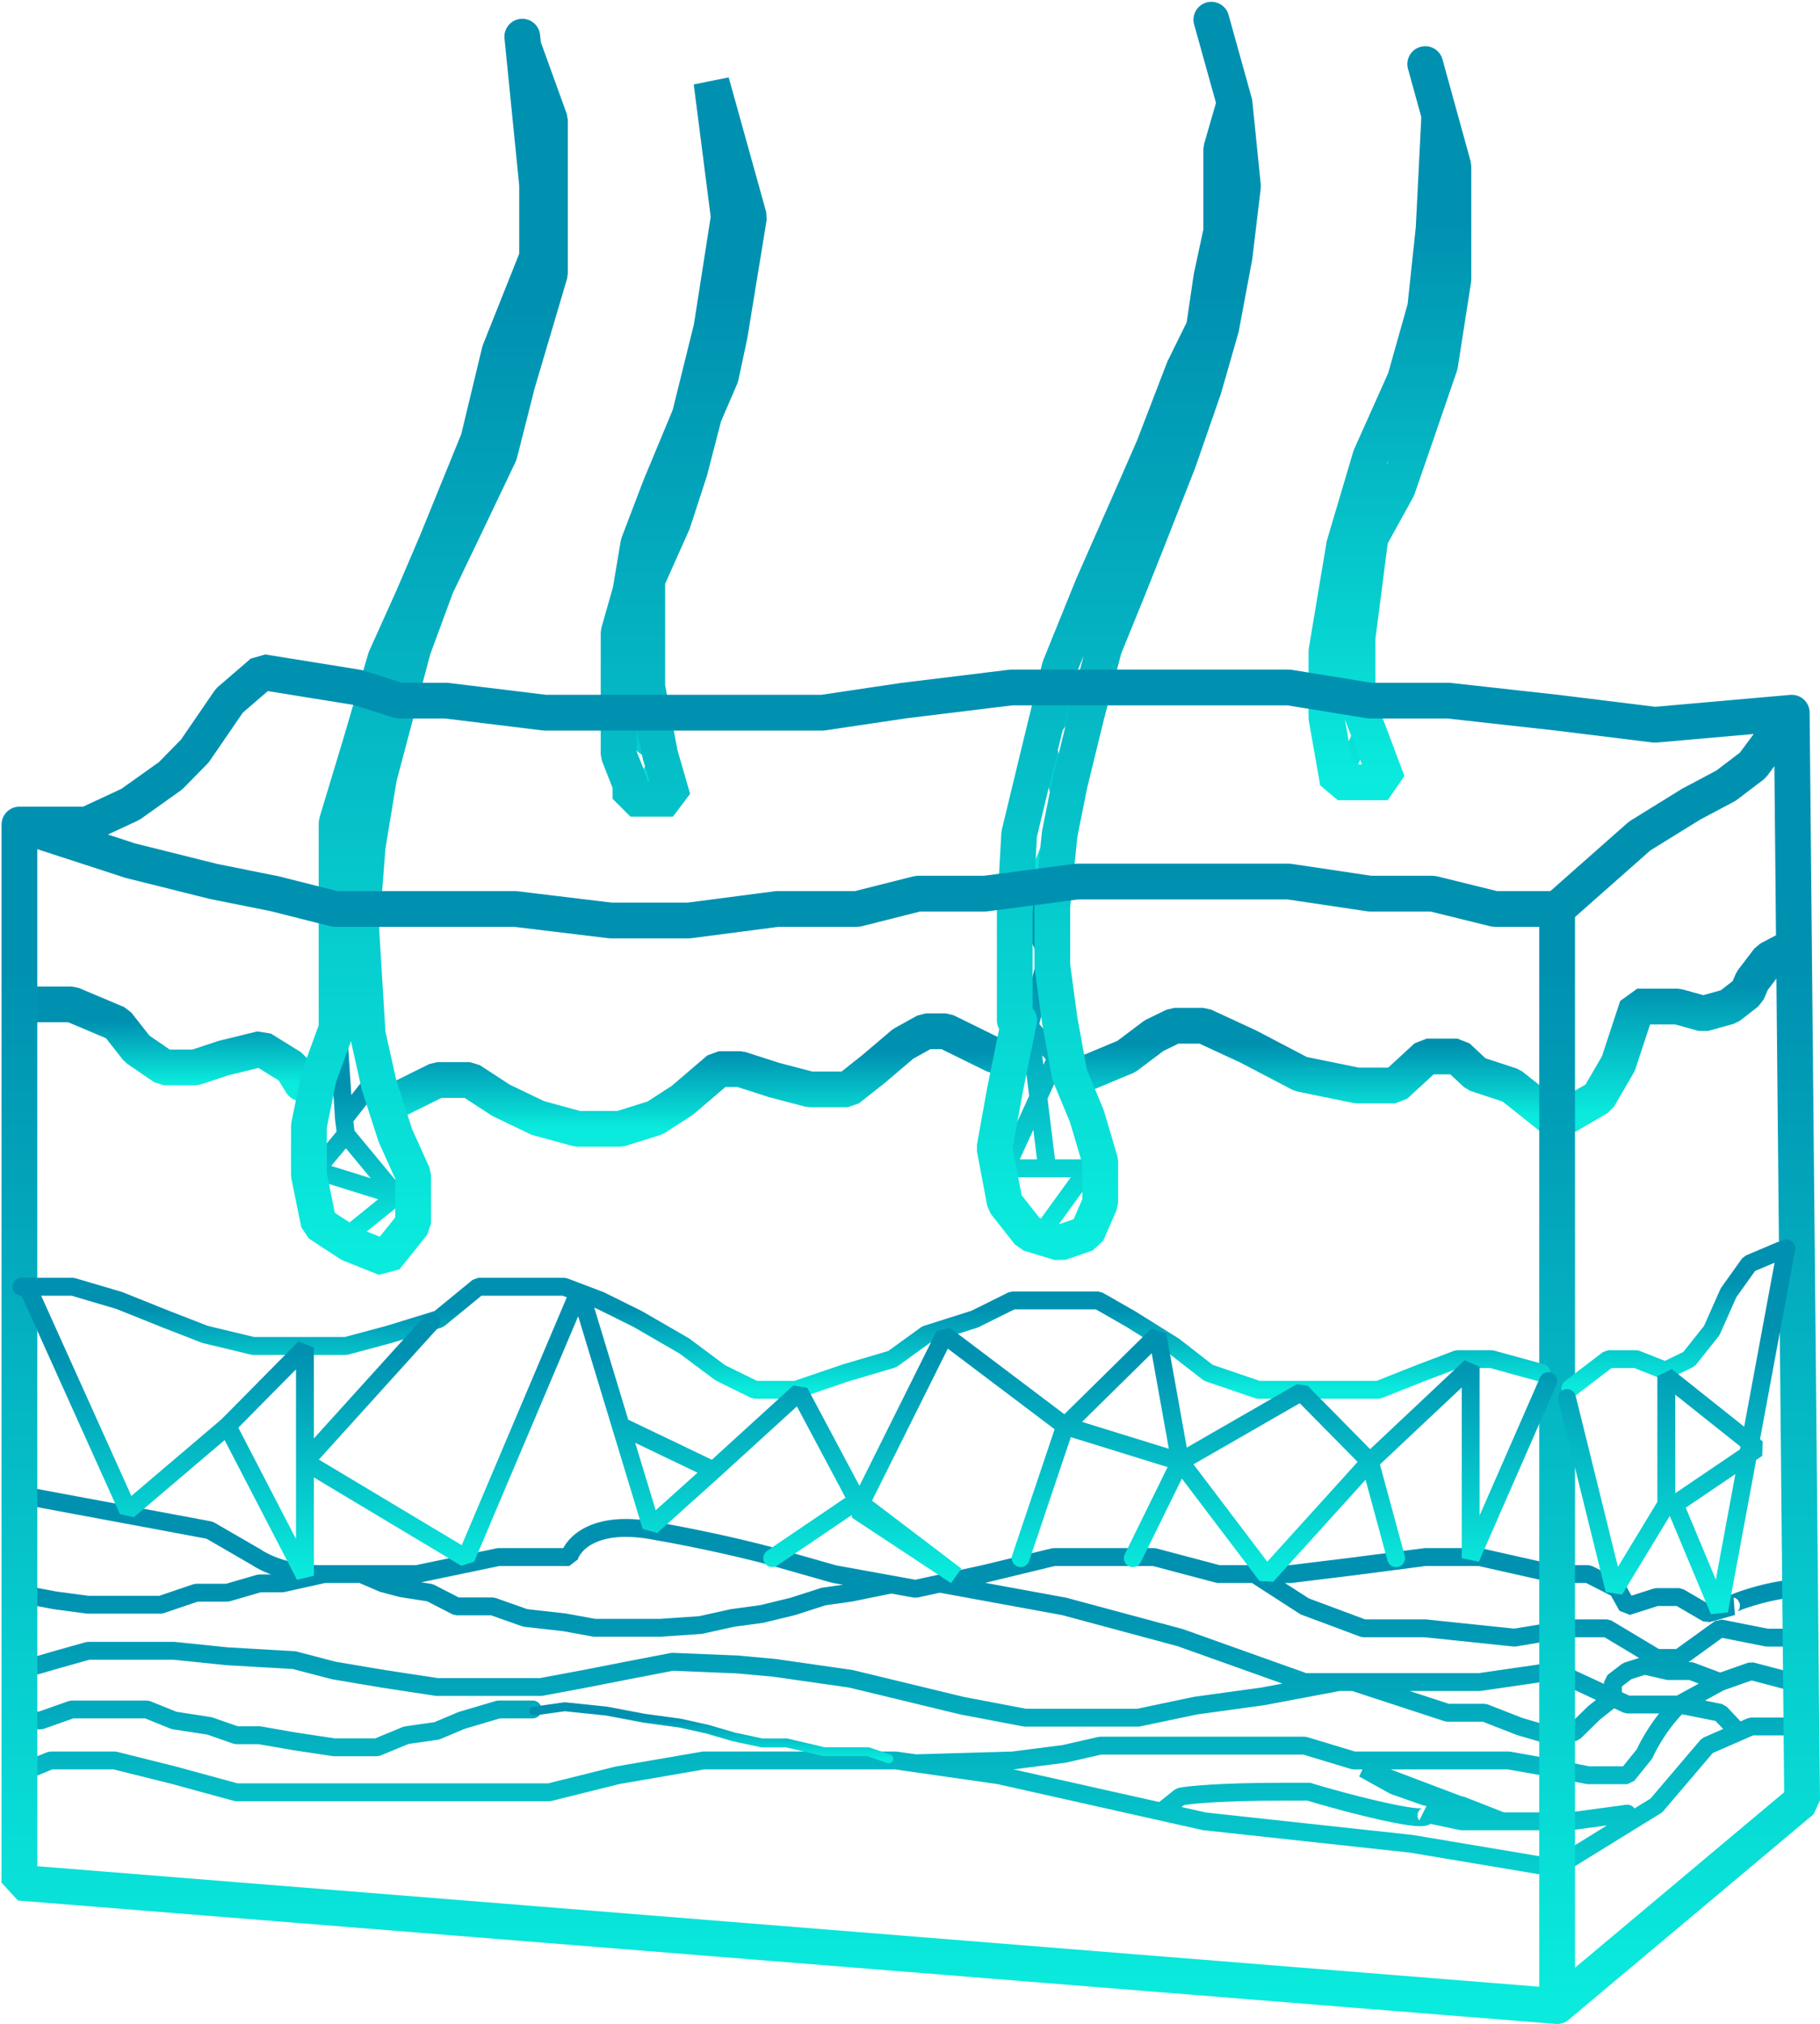 <svg width="1018" height="1132" viewBox="0 0 1018 1132" fill="none" xmlns="http://www.w3.org/2000/svg">
<path d="M356.787 445.525L369.496 423.753L348.498 408.114L364.247 371.622L348.498 341.877" stroke="url(#paint0_linear_60_107)" stroke-width="10" stroke-linecap="round" stroke-linejoin="bevel"/>
<path d="M574.225 506.243L595.223 454.725L585 413.327L615.115 369.476V312.745L650.757 271.96V232.402" stroke="url(#paint1_linear_60_107)" stroke-width="10" stroke-linecap="round" stroke-linejoin="bevel"/>
<path d="M749.117 439.086L764.037 405.048L741.381 374.383L764.037 338.505L757.129 295.88L786.14 253.562V215.844" stroke="url(#paint2_linear_60_107)" stroke-width="10" stroke-linecap="round" stroke-linejoin="bevel"/>
<path d="M877.314 623.691L894.168 613.878L905.22 594.866L915.719 562.974H925.941H938.374L952.741 566.96L967.108 562.974L977.331 555.001L980.094 548.561L989.212 536.602L1000.82 530.469" stroke="url(#paint3_linear_60_107)" stroke-width="20" stroke-linecap="round" stroke-linejoin="bevel"/>
<path d="M606.553 600.691L630.037 590.879L645.51 579.226L656.837 573.706H673.138L698.281 585.359L727.567 600.691L759.064 607.131H780.339L798.021 590.879H815.151L825.65 600.691L845.267 607.131L867.646 624.917" stroke="url(#paint4_linear_60_107)" stroke-width="20" stroke-linecap="round" stroke-linejoin="bevel"/>
<path d="M15.018 561.747H40.16L65.579 572.48L76.63 586.586L91.826 597.012H109.232L124.981 591.799L146.255 586.586L163.109 597.012L168.634 605.905" stroke="url(#paint5_linear_60_107)" stroke-width="20" stroke-linecap="round" stroke-linejoin="bevel"/>
<path d="M221.682 615.411L244.614 604.064H262.849L280.255 615.411L300.7 625.223L323.08 631.357H346.841L366.457 625.223L381.653 615.411L402.099 597.931H413.979L433.043 604.064L452.936 609.278H474.21L488.577 597.931L505.154 583.825L517.864 576.772H528.915L555.715 589.958" stroke="url(#paint6_linear_60_107)" stroke-width="20" stroke-linecap="round" stroke-linejoin="bevel"/>
<path d="M581.409 691.154L608.761 653.435H585.691M575.883 574.013L590.803 591.798L562.621 653.435H585.691M575.883 574.013L585.691 653.435M575.883 574.013L585.691 534.148L570.081 498.576" stroke="url(#paint7_linear_60_107)" stroke-width="10" stroke-linecap="round" stroke-linejoin="bevel"/>
<path d="M797.191 35.839L805.066 64.358M805.066 64.358L812.94 92.876V156.353L805.48 204.191L792.218 242.829L781.719 273.187L766.523 300.786L759.34 356.597V392.782L776.193 437.553H748.288L741.934 401.368V364.263L751.88 304.773L766.523 255.402L785.864 212.164L797.191 171.992L801.888 127.834L805.066 64.358Z" stroke="url(#paint8_linear_60_107)" stroke-width="20" stroke-linecap="round" stroke-linejoin="bevel"/>
<path d="M570.08 570.64L562.068 609.891L556.266 642.09L562.068 672.755L575.606 689.927L592.736 695.141L607.932 689.927L615.392 672.755V649.449L607.932 624.304L598.262 600.998L592.736 570.64L588.592 539.975V506.856L592.736 466.378L598.262 438.779L607.932 399.221L617.602 362.423L630.588 330.531L641.087 304.159L659.045 258.468L673.412 217.07L683.083 183.338L690.542 143.474L695.239 104.222L690.542 57.611M690.542 57.611L677.557 11M690.542 57.611L683.083 83.37V98.703V129.368L677.557 155.126L673.412 183.338L662.085 206.337L645.231 250.189L630.588 283.614L611.247 327.465L592.736 373.156L582.237 416.087L570.08 466.378L567.594 510.536V570.64M397.952 45.958L407.622 121.395L397.952 183.338L385.795 232.403L369.218 272.267L357.061 304.159L352.641 330.531L346.01 353.837V384.195V421.914L352.641 438.779V446.752H376.402L369.218 421.914L362.035 384.195V353.837V324.398L376.402 292.2L385.795 263.375L393.808 232.403L403.202 210.63L408.175 187.325L418.95 121.395L397.952 45.958Z" stroke="url(#paint9_linear_60_107)" stroke-width="20" stroke-linecap="round" stroke-linejoin="bevel"/>
<path d="M193.498 691.768L221.956 668.769M221.956 668.769L176.645 654.663L193.498 634.424M221.956 668.769L193.498 634.424M193.498 634.424L192.413 625.838M210.352 602.839L192.413 625.838M192.413 625.838L189.354 579.84L203.445 557.147L192.413 531.389L203.445 480.791L193.498 442.46L219.469 410.568L212.562 370.703" stroke="url(#paint10_linear_60_107)" stroke-width="10" stroke-linecap="round" stroke-linejoin="bevel"/>
<path d="M292.134 20.507L292.656 25.72M292.656 25.72L300.423 103.303V143.781L279.425 196.525L267.545 245.896L244.06 303.547L231.074 333.905L215.602 368.25L202.064 414.555L188.25 460.246V489.378V524.949V575.24L178.303 602.532L172.777 629.824V657.116L178.303 684.408L195.709 695.754L215.602 703.727L231.074 684.408V657.116L221.128 635.037L212.01 606.825L205.656 578.307L202.064 519.736L205.656 473.432L212.01 434.794L221.128 400.449L231.074 363.037L244.06 327.772L259.532 295.574L279.425 253.869L289.371 214.618L307.606 152.98V103.303V67.118L292.656 25.72Z" stroke="url(#paint11_linear_60_107)" stroke-width="20" stroke-linecap="round" stroke-linejoin="bevel"/>
<path d="M8.109 992.899L28.278 984.62H64.196L97.351 992.899L132.163 1002.41H166.699H210.906H267.821H307.331L345.458 992.899L393.533 984.62H446.58H501.009L512.061 986.204M8.109 992.899V1053.92L869.855 1120.77L1008 1009.77V965.607H1002.75M8.109 992.899V962.234M1002.75 965.607H979.542L972.359 968.743M1002.75 965.607V940.769M1002.75 915.93V888.638C1000.08 888.638 991.699 889.558 979.542 893.237C967.385 896.917 967.478 898.246 969.043 898.451L954.952 902.437L939.204 893.237H926.495L910.194 898.451L904.668 888.638L888.367 880.358H869.855L827.583 870.852H797.191L757.129 876.065L722.041 880.358H701.733M1002.75 915.93H988.383L962.136 910.717L939.204 927.276H926.495L898.866 910.717H878.42L847.2 915.93L797.191 910.717H762.655L729.777 898.451L701.733 880.358M1002.75 915.93V940.769M701.733 880.358H681.426L645.509 870.852H621.748H589.422L550.189 880.358L525.599 885.698M1002.75 940.769L979.542 934.635L962.136 940.769M962.136 940.769L939.204 953.341M962.136 940.769L945.835 934.635H933.126L919.864 931.569L910.194 934.635L902.181 940.769V949.626M939.204 953.341H910.194L902.181 949.626M939.204 953.341L962.136 957.941L972.359 968.743M939.204 953.341C929.037 963.154 922.074 975.829 919.864 980.94L910.194 992.899H888.367L869.855 989.22L843.884 984.62H804.927H757.129L729.777 976.34H698.556H673.69H645.509H615.393L595.224 980.94L566.49 984.62L512.061 986.204M525.599 885.698L512.061 888.638L498.523 886.179M525.599 885.698L595.224 898.451L660.152 915.93L729.777 940.769H748.841M972.359 968.743L954.952 976.34L926.495 1009.77L869.855 1044.72L789.455 1031.23L673.69 1018.66L649.653 1013.27M512.061 986.204L558.754 992.899L649.653 1013.27M910.194 1014.36L878.42 1018.66H860.462H840.292M840.292 1018.66L836.148 1017.03M840.292 1018.66H817.637L797.191 1014.36C798.941 1015.9 797.91 1018.04 779.785 1014.36C761.661 1010.69 740.368 1004.65 731.987 1002.1C733 1002.1 731.379 1002.1 716.791 1002.1C682.31 1002.1 664.665 1003.94 660.152 1004.86L649.653 1013.27M836.148 1017.03L817.637 1009.77L797.191 1004.86L779.785 998.726L762.655 989.22L836.148 1017.03ZM902.181 949.626L869.855 934.635L827.583 940.769H772.049H757.129M902.181 949.626L891.682 957.941L880.631 968.743L869.855 971.434L849.963 965.607L830.346 957.941H809.624L757.129 940.769M757.129 940.769H748.841M748.841 940.769L706.568 948.741L668.717 953.955L636.667 960.701H573.397L538.032 953.955L475.867 938.929L433.042 932.796L412.873 930.956L376.127 929.422L350.708 934.329L327.223 938.929L302.634 943.528H244.337L214.221 938.929L186.868 934.329L164.489 928.502L127.19 926.356L97.351 923.289H68.064H49.276L30.765 928.502L20.266 931.569H8.109M8.109 931.569V890.784M8.109 931.569V962.234M8.109 890.784V835.28C7.096 835.178 12.696 836.384 43.198 842.027C73.7 847.669 105.271 853.577 117.244 855.826L143.215 870.852C147.727 874.021 160.952 880.358 177.751 880.358C178.902 880.358 180.102 880.358 181.343 880.358M8.109 890.784L30.765 895.077L49.276 897.531H68.064H89.891L109.784 890.784H127.19L145.149 885.571H157.858L181.343 880.358M181.343 880.358C187.581 880.358 194.845 880.358 202.064 880.358M202.064 880.358C214.361 880.358 226.529 880.358 233.285 880.358L278.873 870.852H318.382C320.408 863.594 332.362 850.429 363.97 855.826C395.577 861.223 423.188 868.092 433.042 870.852L466.473 880.358L498.523 886.179M202.064 880.358L214.221 885.571L224.72 888.331L240.469 890.784L255.388 898.451H275.557L293.792 904.89L315.619 907.343L332.473 910.41H350.708H369.496L391.875 908.877L409.834 904.89L425.859 902.744L443.541 898.451L460.671 892.931L475.867 890.784L498.523 886.179M8.109 962.234H22.753L40.159 956.101H64.196H82.155L97.351 962.234L117.244 965.301L132.163 970.514H145.149L164.489 973.887L186.868 977.26H210.906L227.207 970.514L244.337 968.061L258.151 962.234L278.873 956.101H297.937" stroke="url(#paint12_linear_60_107)" stroke-width="10" stroke-linecap="round" stroke-linejoin="bevel"/>
<path d="M298.488 957.021L315.895 954.567L339.379 957.021L360.377 961.007L380.546 963.767L395.742 967.14L410.385 971.433L426.134 974.806H439.948L460.946 979.713H485.536L497.14 983.699" stroke="url(#paint13_linear_60_107)" stroke-width="5" stroke-linecap="round" stroke-linejoin="bevel"/>
<path d="M10.871 461.165V1053L870.959 1122M10.871 461.165H29.383H48.723L73.036 449.819L95.416 433.873L108.954 420.074L128.294 391.862L146.805 375.916L200.129 384.502L223.338 391.862H249.585L304.843 398.608H365.074H406.517H460.117L505.429 391.862L565.66 384.502H611.248H665.677H720.934L766.246 391.862H810.176L870.959 398.608L925.665 405.355L1002.2 398.608M10.871 461.165L73.036 481.404L119.729 493.057L153.436 499.803L187.42 508.39H243.783H288.265L341.589 514.829H385.243L434.699 508.39H479.458L513.441 499.803H551.017L602.406 493.057H646.06H685.846H720.934L766.246 499.803H801.335L836.147 508.39H870.959M870.959 1122L1008 1007.01L1002.2 398.608M870.959 1122V508.39M1002.2 398.608L980.37 428.047L965.45 439.393L945.834 449.819L917.1 467.605L870.959 508.39" stroke="url(#paint14_linear_60_107)" stroke-width="20" stroke-linecap="round" stroke-linejoin="bevel"/>
<path d="M11.977 719.673H40.711L66.682 727.339L92.653 737.765L114.756 746.352L141.556 752.791H167.527H193.499L217.536 746.352L245.441 737.765L267.544 719.673H294.344H315.618L335.788 727.339L356.786 737.765L382.757 752.791L402.926 767.817L422.266 777.323H445.198L473.103 767.817L499.074 760.151L518.138 746.352L545.215 737.765L566.213 727.339H591.355H614.287L632.522 737.765L656.559 752.791L675.9 767.817L703.805 777.323H720.935H744.143H770.943L794.98 767.817L815.149 760.151H834.213L862.119 767.817" stroke="url(#paint15_linear_60_107)" stroke-width="10" stroke-linecap="round" stroke-linejoin="bevel"/>
<path d="M878.42 776.403L899.694 760.151H915.166L931.467 766.59L944.729 760.151L957.439 744.205L966.832 723.046L978.437 706.793L995.843 699.434" stroke="url(#paint16_linear_60_107)" stroke-width="10" stroke-linecap="round" stroke-linejoin="bevel"/>
<path d="M16.121 721.513L71.655 844.787L127.189 797.562M127.189 797.562L170.567 881.278V817.495M127.189 797.562L170.567 753.711V817.495M170.567 817.495L241.297 739.299M170.567 817.495L260.637 871.465L324.184 721.513L347.235 797.562M399.058 822.401L364.246 853.68L347.235 797.562M399.058 822.401L347.235 797.562M399.058 822.401L447.132 778.55L479.458 839.267M479.458 839.267L431.936 871.465M479.458 839.267L534.716 881.278L479.458 844.787L528.361 746.658L595.776 797.562M595.776 797.562L570.91 871.465M595.776 797.562L647.442 746.658L660.151 817.495M595.776 797.562L660.151 817.495M660.151 817.495L633.628 871.465M660.151 817.495L708.502 881.278L766.246 817.495M660.151 817.495L727.842 778.55L766.246 817.495M766.246 817.495L780.89 871.465M766.246 817.495L822.609 764.444V871.465L865.987 772.417" stroke="url(#paint17_linear_60_107)" stroke-width="10" stroke-linecap="round" stroke-linejoin="bevel"/>
<path d="M876.486 781.923L903.01 889.251L932.02 841.413V769.657L982.858 810.135L936.717 841.413L961.583 900.904L999.159 698.207" stroke="url(#paint18_linear_60_107)" stroke-width="10" stroke-linecap="round" stroke-linejoin="bevel"/>
<defs>
<linearGradient id="paint0_linear_60_107" x1="358.997" y1="365.052" x2="358.997" y2="445.25" gradientUnits="userSpaceOnUse">
<stop stop-color="#0091B1"/>
<stop offset="1" stop-color="#0AEBDD"/>
</linearGradient>
<linearGradient id="paint1_linear_60_107" x1="612.491" y1="293.632" x2="612.491" y2="505.515" gradientUnits="userSpaceOnUse">
<stop stop-color="#0091B1"/>
<stop offset="1" stop-color="#0AEBDD"/>
</linearGradient>
<linearGradient id="paint2_linear_60_107" x1="763.76" y1="265.76" x2="763.76" y2="438.493" gradientUnits="userSpaceOnUse">
<stop stop-color="#0091B1"/>
<stop offset="1" stop-color="#0AEBDD"/>
</linearGradient>
<linearGradient id="paint3_linear_60_107" x1="939.065" y1="551.313" x2="939.065" y2="623.443" gradientUnits="userSpaceOnUse">
<stop stop-color="#0091B1"/>
<stop offset="1" stop-color="#0AEBDD"/>
</linearGradient>
<linearGradient id="paint4_linear_60_107" x1="734.06" y1="585.019" x2="734.06" y2="624.169" gradientUnits="userSpaceOnUse">
<stop stop-color="#0091B1"/>
<stop offset="1" stop-color="#0AEBDD"/>
</linearGradient>
<linearGradient id="paint5_linear_60_107" x1="91.826" y1="571.621" x2="91.826" y2="605.788" gradientUnits="userSpaceOnUse">
<stop stop-color="#0091B1"/>
<stop offset="1" stop-color="#0AEBDD"/>
</linearGradient>
<linearGradient id="paint6_linear_60_107" x1="388.698" y1="588.977" x2="388.698" y2="631.211" gradientUnits="userSpaceOnUse">
<stop stop-color="#0091B1"/>
<stop offset="1" stop-color="#0AEBDD"/>
</linearGradient>
<linearGradient id="paint7_linear_60_107" x1="585.691" y1="541.635" x2="585.691" y2="690.642" gradientUnits="userSpaceOnUse">
<stop stop-color="#0091B1"/>
<stop offset="1" stop-color="#0AEBDD"/>
</linearGradient>
<linearGradient id="paint8_linear_60_107" x1="777.437" y1="125.66" x2="777.437" y2="436.485" gradientUnits="userSpaceOnUse">
<stop stop-color="#0091B1"/>
<stop offset="1" stop-color="#0AEBDD"/>
</linearGradient>
<linearGradient id="paint9_linear_60_107" x1="520.625" y1="163.97" x2="520.625" y2="693.322" gradientUnits="userSpaceOnUse">
<stop stop-color="#0091B1"/>
<stop offset="1" stop-color="#0AEBDD"/>
</linearGradient>
<linearGradient id="paint10_linear_60_107" x1="199.3" y1="608.199" x2="199.3" y2="691.482" gradientUnits="userSpaceOnUse">
<stop stop-color="#0091B1"/>
<stop offset="1" stop-color="#0AEBDD"/>
</linearGradient>
<linearGradient id="paint11_linear_60_107" x1="240.192" y1="173.271" x2="240.192" y2="701.911" gradientUnits="userSpaceOnUse">
<stop stop-color="#0091B1"/>
<stop offset="1" stop-color="#0AEBDD"/>
</linearGradient>
<linearGradient id="paint12_linear_60_107" x1="508" y1="892.157" x2="508" y2="1119.99" gradientUnits="userSpaceOnUse">
<stop stop-color="#0091B1"/>
<stop offset="1" stop-color="#0AEBDD"/>
</linearGradient>
<linearGradient id="paint13_linear_60_107" x1="397.814" y1="960.372" x2="397.814" y2="983.619" gradientUnits="userSpaceOnUse">
<stop stop-color="#0091B1"/>
<stop offset="1" stop-color="#0AEBDD"/>
</linearGradient>
<linearGradient id="paint14_linear_60_107" x1="509.435" y1="542.737" x2="509.435" y2="1120.02" gradientUnits="userSpaceOnUse">
<stop stop-color="#0091B1"/>
<stop offset="1" stop-color="#0AEBDD"/>
</linearGradient>
<linearGradient id="paint15_linear_60_107" x1="437.048" y1="732.563" x2="437.048" y2="777.17" gradientUnits="userSpaceOnUse">
<stop stop-color="#0091B1"/>
<stop offset="1" stop-color="#0AEBDD"/>
</linearGradient>
<linearGradient id="paint16_linear_60_107" x1="937.131" y1="716.644" x2="937.131" y2="776.199" gradientUnits="userSpaceOnUse">
<stop stop-color="#0091B1"/>
<stop offset="1" stop-color="#0AEBDD"/>
</linearGradient>
<linearGradient id="paint17_linear_60_107" x1="441.054" y1="757.235" x2="441.054" y2="880.854" gradientUnits="userSpaceOnUse">
<stop stop-color="#0091B1"/>
<stop offset="1" stop-color="#0AEBDD"/>
</linearGradient>
<linearGradient id="paint18_linear_60_107" x1="937.823" y1="743.529" x2="937.823" y2="900.365" gradientUnits="userSpaceOnUse">
<stop stop-color="#0091B1"/>
<stop offset="1" stop-color="#0AEBDD"/>
</linearGradient>
</defs>
</svg>
